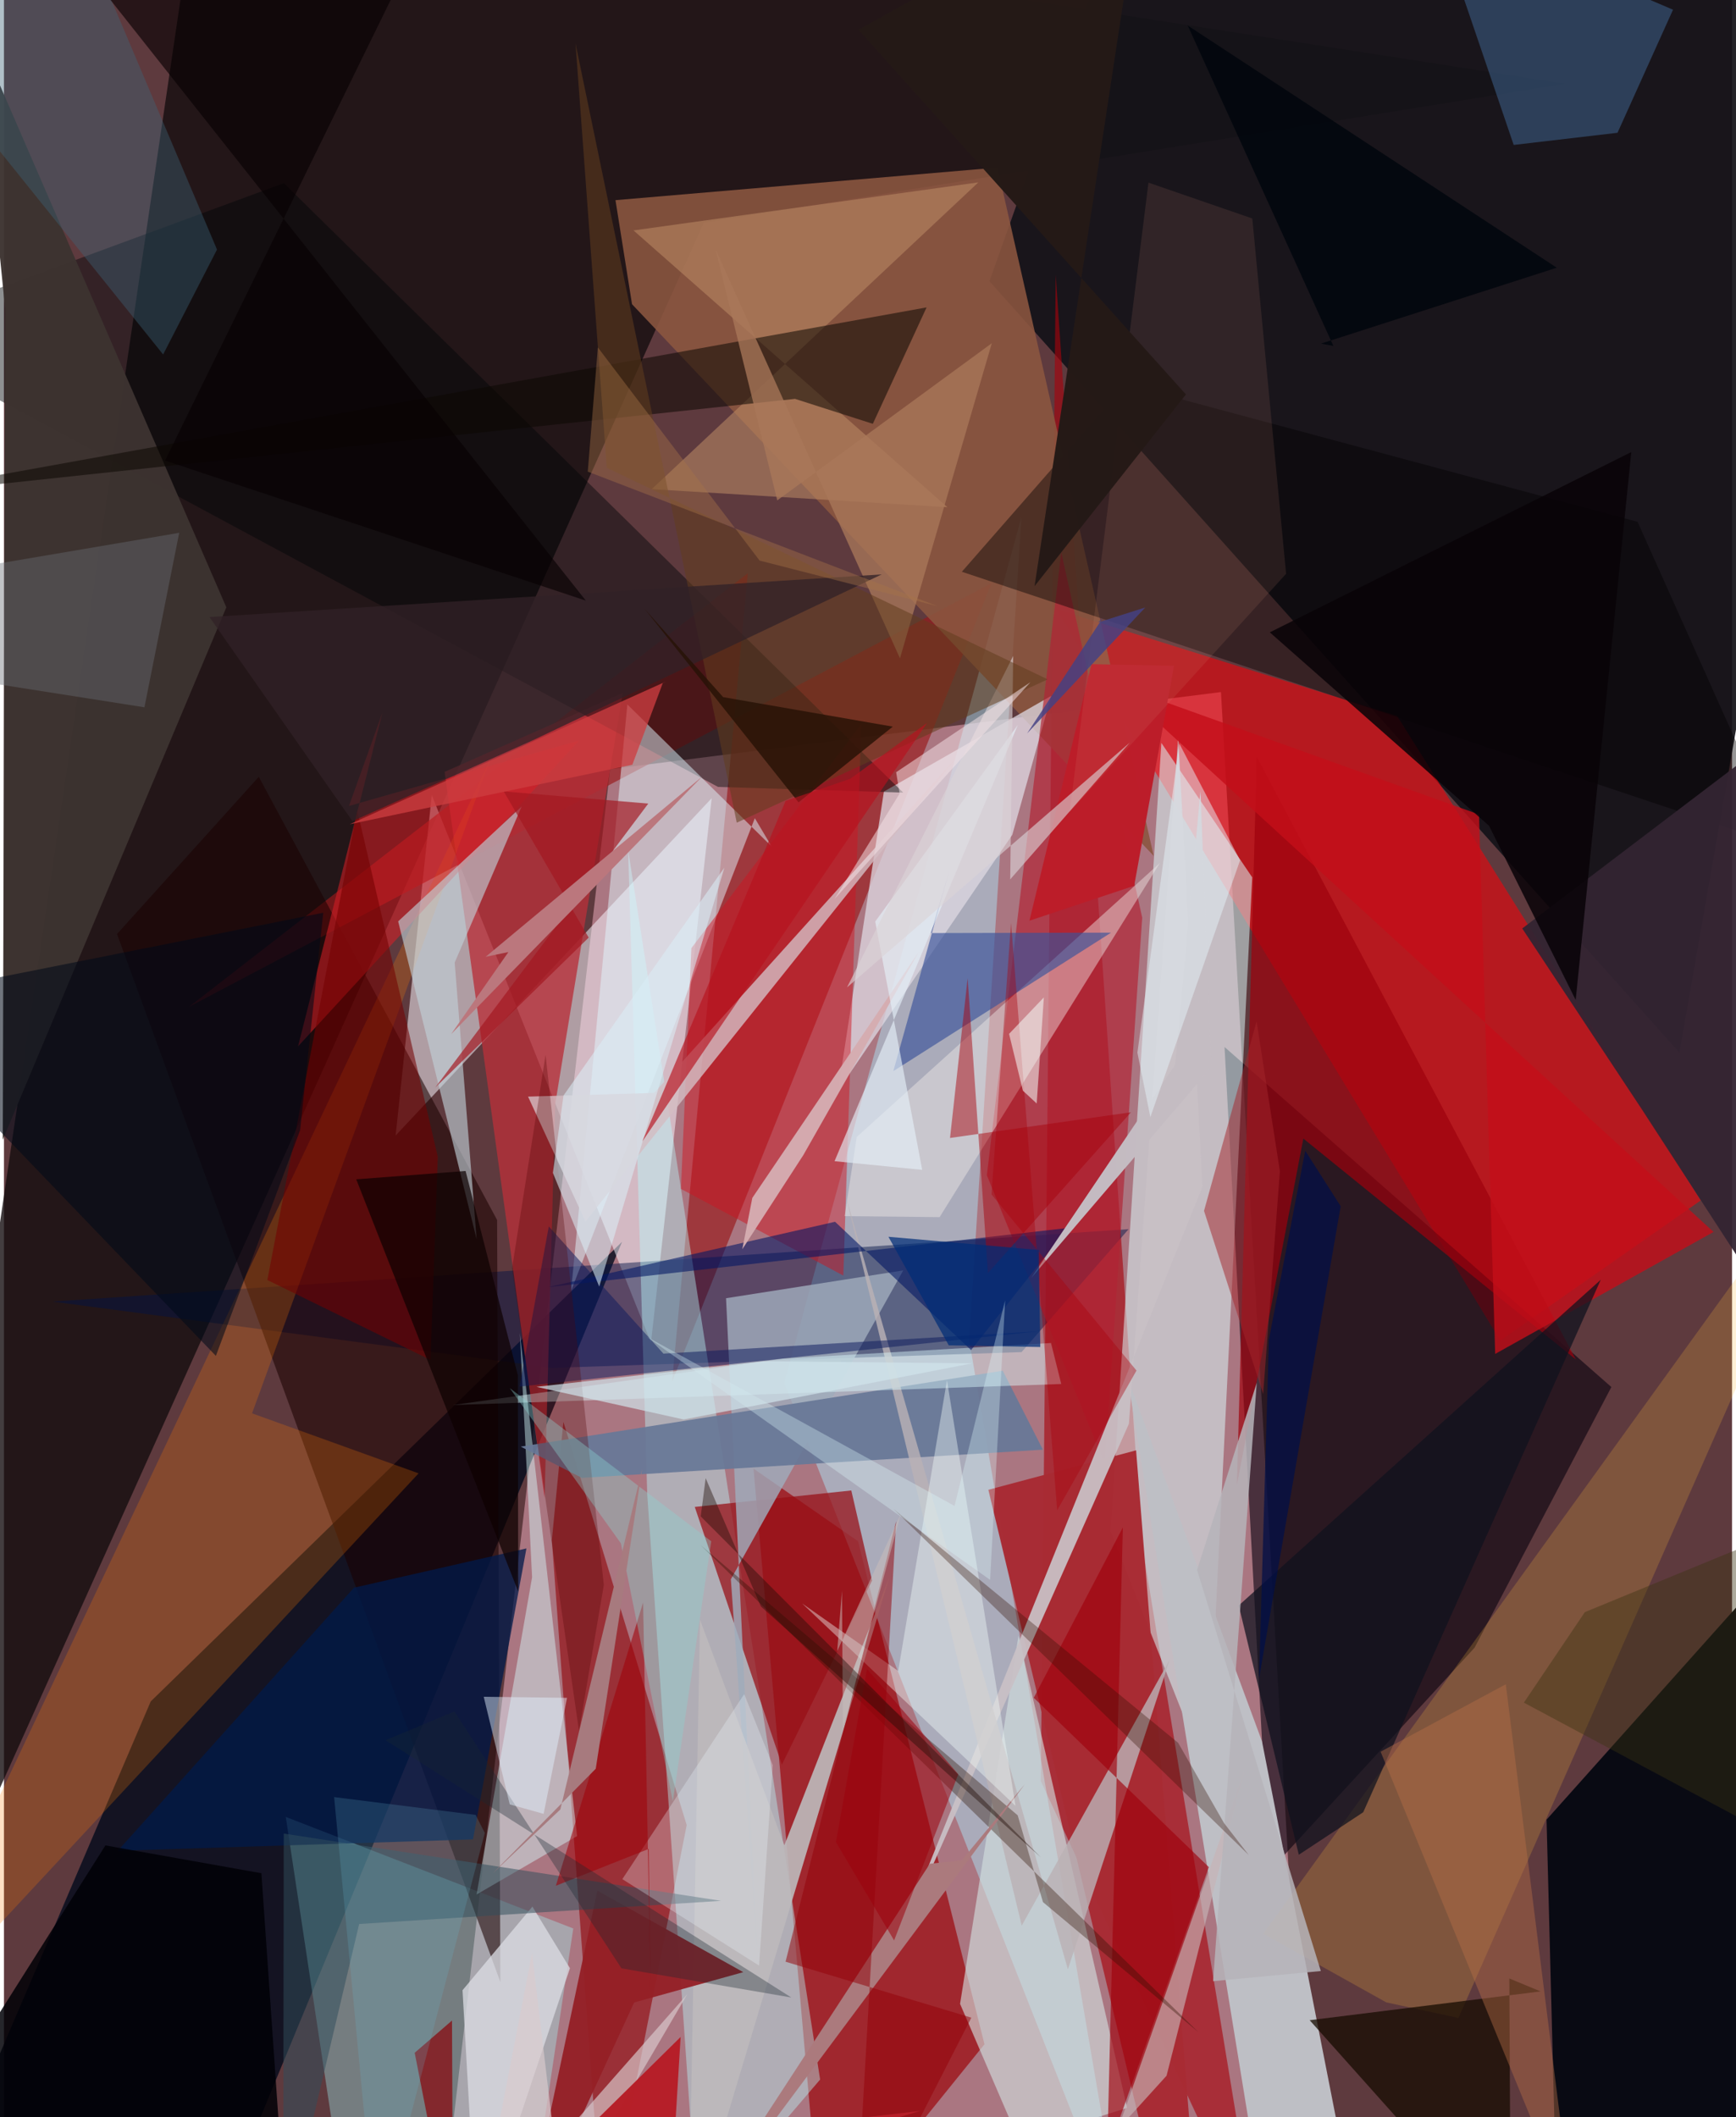 <svg xmlns="http://www.w3.org/2000/svg" width="228" height="278" viewBox="0 0 836 1024"><path fill="#5e3a3e" d="M0 0h836v1024H0z"/><path fill="#d497a6" fill-opacity=".647" d="M215.999 1038.19l77.23-666.151 295.524-37.316 40.285 700.368z"/><path fill="#140d0f" fill-opacity=".8" d="M94.513-62L-62 998.357l400.539-890.594 416.832-67.26z"/><path fill="#141318" fill-opacity=".922" d="M546.89-62L898 10.012l-87.463 499.109L476.77 136.035z"/><path fill="#fb0008" fill-opacity=".561" d="M674.004 346.314l-164.755-51.63L723.88 648.413l96.963-67.794z"/><path fill="#000a1b" fill-opacity=".788" d="M71.005 822.92l-100.804 235.353L98.512 1086l200.515-485.404z"/><path fill="#a7030c" fill-opacity=".62" d="M501.6 861.466l7.211-728.6 41.593 612.81L606.385 1086z"/><path fill="#9d0b12" fill-opacity=".741" d="M395.718 1086l78.633-97.252-61.148-243.274-50.592-35.163z"/><path fill="#f9f7ff" fill-opacity=".522" d="M313.012 649.35L206.978 384.557 189.49 549.2l152.898-163.15z"/><path fill="#07000e" fill-opacity=".592" d="M711.435 796.946l-99.401 108.303-21.548-398.85L777.62 670.864z"/><path fill="#dbffff" fill-opacity=".514" d="M559.926 359.322l43.949 65.028-21.563 434.957-46.99-118.647z"/><path fill="#090a14" fill-opacity=".996" d="M880.776 729.6L746.264 880.093 751.62 1086 898 1052.157z"/><path fill="#acecfe" fill-opacity=".451" d="M377.473 668.773L492.235 249.99l-25.297 398.114L541.863 1086z"/><path fill="#98191a" fill-opacity=".663" d="M89.453 487.014L477.709 282.09 323.205 668.35l36.67-391.116z"/><path fill="#001346" fill-opacity=".467" d="M265.261 661.601l227.03-7.65L544.08 594.5 23.426 629.526z"/><path fill="#95191e" fill-opacity=".745" d="M290.247 1086L265.05 744.87l5.584-57.138 59.657 195z"/><path fill="#a1ffff" fill-opacity=".341" d="M167.645 1086l-31.313-207.222L275.42 932.73 252.43 1086z"/><path fill="#b9fdff" fill-opacity=".412" d="M335.518 1075.156l59.317-69.354-92.872-594.595 9.235 311.418z"/><path fill="#bebfc5" d="M543.547 666.272l65.054 175.947 43.133 219.661-46.317-15.838z"/><path fill="#8b5640" fill-opacity=".886" d="M303.84 147.134l252.384 266.85-75.576-332.946-184.81 15.77z"/><path fill="#1a0000" fill-opacity=".557" d="M238.568 590.062l1.594 368.632-185.46-506.939 68.58-76.03z"/><path fill="#b7303a" fill-opacity=".784" d="M261.527 724.61l-48.353-351.272 86.161-38.197-32.658 198.847z"/><path fill="#ded8e1" fill-opacity=".753" d="M403.534 527.432l22.15-144.572 80.978-46.303-18.856 67.206z"/><path fill="#000608" fill-opacity=".443" d="M345.443 380.61l89.575 2.746L135.393 88.582-62 161.346z"/><path fill="#d2e0e0" fill-opacity=".627" d="M462.537 969.2l28.695 66.67 52.132-16.352-52.548-228.4z"/><path fill="#e0f7ff" fill-opacity=".494" d="M363.248 395.733l8.124 13.67-69.787-68.677-27.207 283.537z"/><path fill="#ff7d04" fill-opacity=".235" d="M120.024 683.584l80.562 29.023L-62 995.103l297.12-627.508z"/><path fill="#db1f26" fill-opacity=".545" d="M278.246 358.167l-135.96 147.902 40.797-161.354-16.162 45.093z"/><path fill="#971017" fill-opacity=".733" d="M409.922 720.892l-75.733 7.951 42.14 124.685 43.636-89.05z"/><path fill="#b22334" fill-opacity=".671" d="M475.498 568.429l36.01-301.206L550.66 443.84l-18.101 264.257z"/><path fill="#a82b33" fill-opacity=".98" d="M547.696 701.473l-71.47 19.09L563.741 1086h14.513z"/><path fill="#fdb83a" fill-opacity=".212" d="M703.643 976.04L898 535.146 609.224 935.29l59.492 33.185z"/><path fill="#9fabbb" fill-opacity=".816" d="M364.24 941.3l-12.588-177.463 83.393-149.386-85.72 13.453z"/><path fill="#d01320" fill-opacity=".478" d="M332.556 458.58l-5.051 116.445 78.569 41.94 8.672-266.708z"/><path fill="#f2eae9" fill-opacity=".439" d="M406.694 588.202l5.857-38.286 146.632-132.485-106.537 171.253z"/><path fill="#3d3330" fill-opacity=".961" d="M107.582 293.744L-.582 551.284l1.141-401.96L-12.673 16.5z"/><path fill-opacity=".416" d="M860.582 409.225l-70.287-156.843-247.622-66.498-79.27 90.657z"/><path fill="#d7fdff" fill-opacity=".447" d="M255.495 762.86l-5.927-118.16 27.708 243.344-48.627 28.249z"/><path fill="#9e000c" fill-opacity=".69" d="M760.404 657.518L628.607 550.69l-32.133 167.446 9.602-352.063z"/><path fill="#3b539b" fill-opacity=".655" d="M457.32 421.157l-8.88 30.135 87.138-.203-105.322 66.97z"/><path fill="#160c00" fill-opacity=".745" d="M728.261 956.915l15.103 6.26-111.693 13.93L728.912 1086z"/><path fill="#687897" fill-opacity=".933" d="M502.615 701.166l-223.073 13.628-29.549-15.114 233.19-36.72z"/><path fill="#001a4a" fill-opacity=".753" d="M55.081 895.164l171.832-5.514 25.845-140.731-83.434 19.002z"/><path fill="#c8c0c5" fill-opacity=".937" d="M579.827 573.914l-151.38 375.26 115.782-260.55 23.838-331.67z"/><path fill="#d4bcc2" fill-opacity=".808" d="M281.33 590.812l-27.789-60.42 60.983-1.786 145.81-161.658z"/><path fill="#3e6189" fill-opacity=".561" d="M730.364 70.1L691.186-44.907 807.445 4.695l-26.857 59.528z"/><path fill="#c0d0d8" fill-opacity=".624" d="M190.707 445.626l59.73-55.534-32.384 75.467 10.603 133.782z"/><path fill="#bdb9bc" fill-opacity=".906" d="M331.127 1086l5.596-302.6 40.805 109.1 50.9-129.996z"/><path fill="#bd8b66" fill-opacity=".553" d="M313.395 236.586l143.009 8.725-151.843-133.864L471.378 88.21z"/><path fill="#0c0903" fill-opacity=".545" d="M446.341 148.676L-62 240.495l444.708-47.574 37.625 12.07z"/><path fill="#942026" fill-opacity=".957" d="M357.657 953.865l-70.606-39.433L250.707 1086l54.178-117.475z"/><path fill="#bab1b5" fill-opacity=".812" d="M407.615 579.904l84.76 351.47 71.611-128.723-49.283 149.833z"/><path fill="#defeff" fill-opacity=".443" d="M511.494 669.396l-294.36 10.178 159.533-22.427 129.87-7.583z"/><path fill="#332432" fill-opacity=".949" d="M898 699.252V324.836L734.5 449.068l57.746 87.301z"/><path fill="#001663" fill-opacity=".576" d="M263.32 622.542l251.24-28.611L467.862 653l-65.798-62.075z"/><path fill="#a0010b" fill-opacity=".647" d="M498.197 821.15l84.704 81.917-49.218 138.685 7.61-302.991z"/><path fill="#c8b4b5" fill-opacity=".647" d="M562.43 1003.957l37.462-147.259-69.681 197.768L488.017 1086z"/><path fill="#2b0f02" fill-opacity=".353" d="M336.962 747.274l240.996 235.73-75.313-63.016-12.226-41.966z"/><path fill="#dadce2" fill-opacity=".769" d="M273.802 951.949L228.837 1086l-6.994-123.402 33.81-40.446z"/><path fill="#3d6477" fill-opacity=".404" d="M-62-1.49L77.005 171.45l26.06-50.749L25.7-62z"/><path fill="#730000" fill-opacity=".565" d="M206.347 657.76l3.526-98.23-39.015-167.865L127.422 619.1z"/><path fill="#000007" fill-opacity=".851" d="M49.078 892.562L-55.43 1057.835l191.024 7.4-11.05-159.219z"/><path fill="#c4bcc2" fill-opacity=".988" d="M566.571 515.028L578.818 382.8l5.37 133.29-87.205 101.997z"/><path fill="#c40e19" fill-opacity=".808" d="M713.593 393.928l7.817 260.917 105.647-58.997L538.259 331.13z"/><path fill="#d5adb1" fill-opacity=".965" d="M386.722 558.666l-29.536 45.551 4.848-24.832 80.558-119.03z"/><path fill="#ab7a7d" d="M447.949 901.422l15.374-1.657 30.51-36.756L327.635 1086z"/><path fill="#bc1e2a" fill-opacity=".996" d="M496.1 445.301l30.031-124.078 39.908.807-19.265 106.389z"/><path fill="#0c1a5d" fill-opacity=".51" d="M263.58 593.194l55.45 61.51 182.25-10.87-251.844 26.81z"/><path fill="#0f111d" fill-opacity=".722" d="M657.575 876.52l-31.163 20.56-29.07-120.568 175.135-157.535z"/><path fill="#f2fdfb" fill-opacity=".4" d="M489.36 873.437l-33.156-205.845L432.61 808.17l-46.475-32.639z"/><path fill="#da917f" fill-opacity=".125" d="M515.603 392.728l38.079-304.39 50.237 17.34 16.341 171.838z"/><path fill="#a9785a" fill-opacity=".761" d="M433.465 318.403l44.428-152.398-103.788 76.006-29.834-121.373z"/><path fill="#a31720" fill-opacity=".675" d="M311.702 388.667l-69.931-5.898 41.103 70.714-74.21 72.507z"/><path fill="#920006" fill-opacity=".506" d="M378.113 948.816l89.883 27.05L411.676 1086l19.95-350.336z"/><path fill="#b6b4b9" fill-opacity=".851" d="M577.181 759.377l28.882-90.571-21.123 289.419 52.127-4.901z"/><path fill="#090307" fill-opacity=".859" d="M612.38 305.84l106.051 93.54 41.935 84.278 26.891-265.006z"/><path fill="#314e5b" fill-opacity=".518" d="M135.354 886.833l211.558 32.538-175.066 11.203L135.089 1086z"/><path fill="#0e0001" fill-opacity=".706" d="M170.425 570.396l52.897-4.042 25.288 98.775.165 104.605z"/><path fill="#000a18" fill-opacity=".561" d="M-62 484.595l164.52 171.203 40.755-109.172 11.192-105.159z"/><path fill="#e6f1f9" fill-opacity=".631" d="M444.225 565.819l-42.407-4.198 88.662-210.976-68.986 95.081z"/><path fill="#dacbce" fill-opacity=".667" d="M270.115 1067.73l60.47-103.22-101.29 115.059 26.175-134.917z"/><path fill="#686f75" fill-opacity=".412" d="M84.78 257.709l-16.82 84.383L-62 321.665v-39.033z"/><path fill="#a6010c" fill-opacity=".475" d="M545.233 537.958l-69.219 77.79-9.81-142.661-8.52 77.305z"/><path fill="#520003" fill-opacity=".298" d="M245.8 613.433l32.39 223.744 12.01-70.584-28.182-256.359z"/><path fill="#dbd3d7" fill-opacity=".616" d="M407.838 477.582L544.66 359.156l-57.87 66.18 1.455-108.106z"/><path fill="#e6f5fc" fill-opacity=".478" d="M598.01 416.085l-43.416 124.243-6.265-31.204 20.275-149.5z"/><path fill="#623e1f" fill-opacity=".545" d="M504.92 328.583l-150.413 69.32-77.99-376.799 15.113 205.147z"/><path fill="#880c11" fill-opacity=".745" d="M198.702 992.86l18.054-15.599.398 89.676-.187 19.063z"/><path fill="#b76e46" fill-opacity=".427" d="M726.54 814.617L760.537 1086l-21.469-60.605-73.081-178.158z"/><path fill="#d9edf6" fill-opacity=".565" d="M287.975 622.288l60.538-202.615-77.823 110.2-5.133 37.402z"/><path fill="#312126" fill-opacity=".761" d="M256.484 357.759l-87.89 39.41-69.167-98.722 325.21-20.629z"/><path fill="#310e02" fill-opacity=".329" d="M430.252 729.763l137.793 113.183 22.17 38.785 11.992 15.497z"/><path fill="#b62029" fill-opacity=".996" d="M443.312 1020.962L225.04 1086l102.314-100.794-3.01 49.627z"/><path fill="#070002" fill-opacity=".631" d="M217.443-62L77.955 222.763l203.547 67.74L33.063-23.362z"/><path fill="#eff9ff" fill-opacity=".282" d="M371.935 853.735l-6.628 96.945-66.15-41.804 58.942-89.486z"/><path fill="#444284" fill-opacity=".827" d="M552.135 293.814l-22.837 7.246 2.12-1.98-36.462 55.674z"/><path fill="#a3272c" fill-opacity=".51" d="M609.165 674.252l-28.61-88.589 25.439-91.66 11.26 72.457z"/><path fill="#bb777d" d="M337.683 375.673l-104.659 87.108 11.015-2.31-27.691 39.689z"/><path fill="#251a17" fill-opacity=".992" d="M413.37 14.378l158.438 176.407-73.233 92.72L551.05-62z"/><path fill="#6bb8d1" fill-opacity=".204" d="M228.176 877.808l-68.448-8.619L180.271 1086l52.358-199.468z"/><path fill="#9c000c" fill-opacity=".533" d="M461.679 858.146l-31.05 80.36-28.141-47.54 15.01-83.73z"/><path fill="#c9bdba" fill-opacity=".525" d="M405.402 769.42l.456 66.377 28.012-103.58-30.77 66.432z"/><path fill="#000e49" fill-opacity=".722" d="M629.52 556.58l17.147 26.835-39.498 228.482 4.778-164.032z"/><path fill="#a00008" fill-opacity=".565" d="M312.833 962.185l-.923-67.93-44.927 17.825L309.2 775.116z"/><path fill="#271206" fill-opacity=".812" d="M309.955 294.514l74.437 93.561 45.59-36.629-82.066-14.272z"/><path fill="#01060d" fill-opacity=".824" d="M643.124 167.296l-6.007-1.093 114.095-36.718-178.548-117.16z"/><path fill="#a9000c" fill-opacity=".392" d="M547.887 662.885l-38.368 67.571-22.316-284.131-9.455 131.379z"/><path fill="#b7121d" fill-opacity=".655" d="M409.404 376.69l37.17-27.05L308.84 552.065l69.3-164.702z"/><path fill="#182730" fill-opacity=".341" d="M184.591 841.683l196.31 124.434-82.174-14.096-80.824-124.231z"/><path fill="#cd3d40" fill-opacity=".769" d="M167.302 398.647l136.706-28.779 14.696-39.45 1.597-.809z"/><path fill="#8ad3d1" fill-opacity=".369" d="M323.587 871.224L298.43 746.429l-53.705-75.019 97.441 74.048z"/><path fill="#f3e3e6" fill-opacity=".522" d="M431.614 373.487l64.949-43.524-94.75 104.857 31.485-50.983z"/><path fill="#3b3412" fill-opacity=".42" d="M764.788 779.732l81.222-33.402 8.461 140.921-119.184-63.745z"/><path fill="#e3f3ff" fill-opacity=".467" d="M261.067 877.3l11.339-56.111-40.31-.507 12.592 52.037z"/><path fill="#a87348" fill-opacity=".408" d="M282.433 228.109l169.105 65.046-85.975-22.02-78.252-103.099z"/><path fill="#210d05" fill-opacity=".42" d="M501.63 898.342L337.082 733.424l2.382-18.486 26.71 62.049z"/><path fill="#002d78" fill-opacity=".722" d="M457.063 650.683l-29.17-52.492 72.715 6.382.74 46.93z"/><path fill="#ddfafc" fill-opacity=".325" d="M484.342 628.892l-7.273 135.226L310.905 646.51l148.966 81.853z"/><path fill="#f5fdf9" fill-opacity=".537" d="M486.242 500.05l16.83-17.64-3.457 51.316-6.688-6.2z"/><path fill="#d0e4eb" fill-opacity=".702" d="M328.85 686.56l139.58-27.173-101.016-.999-109.79 12.378z"/><path fill="#a77b7f" fill-opacity=".996" d="M308.715 710.519l-22.42 144.954-49.762 50.52 32.629-30.822z"/></svg>